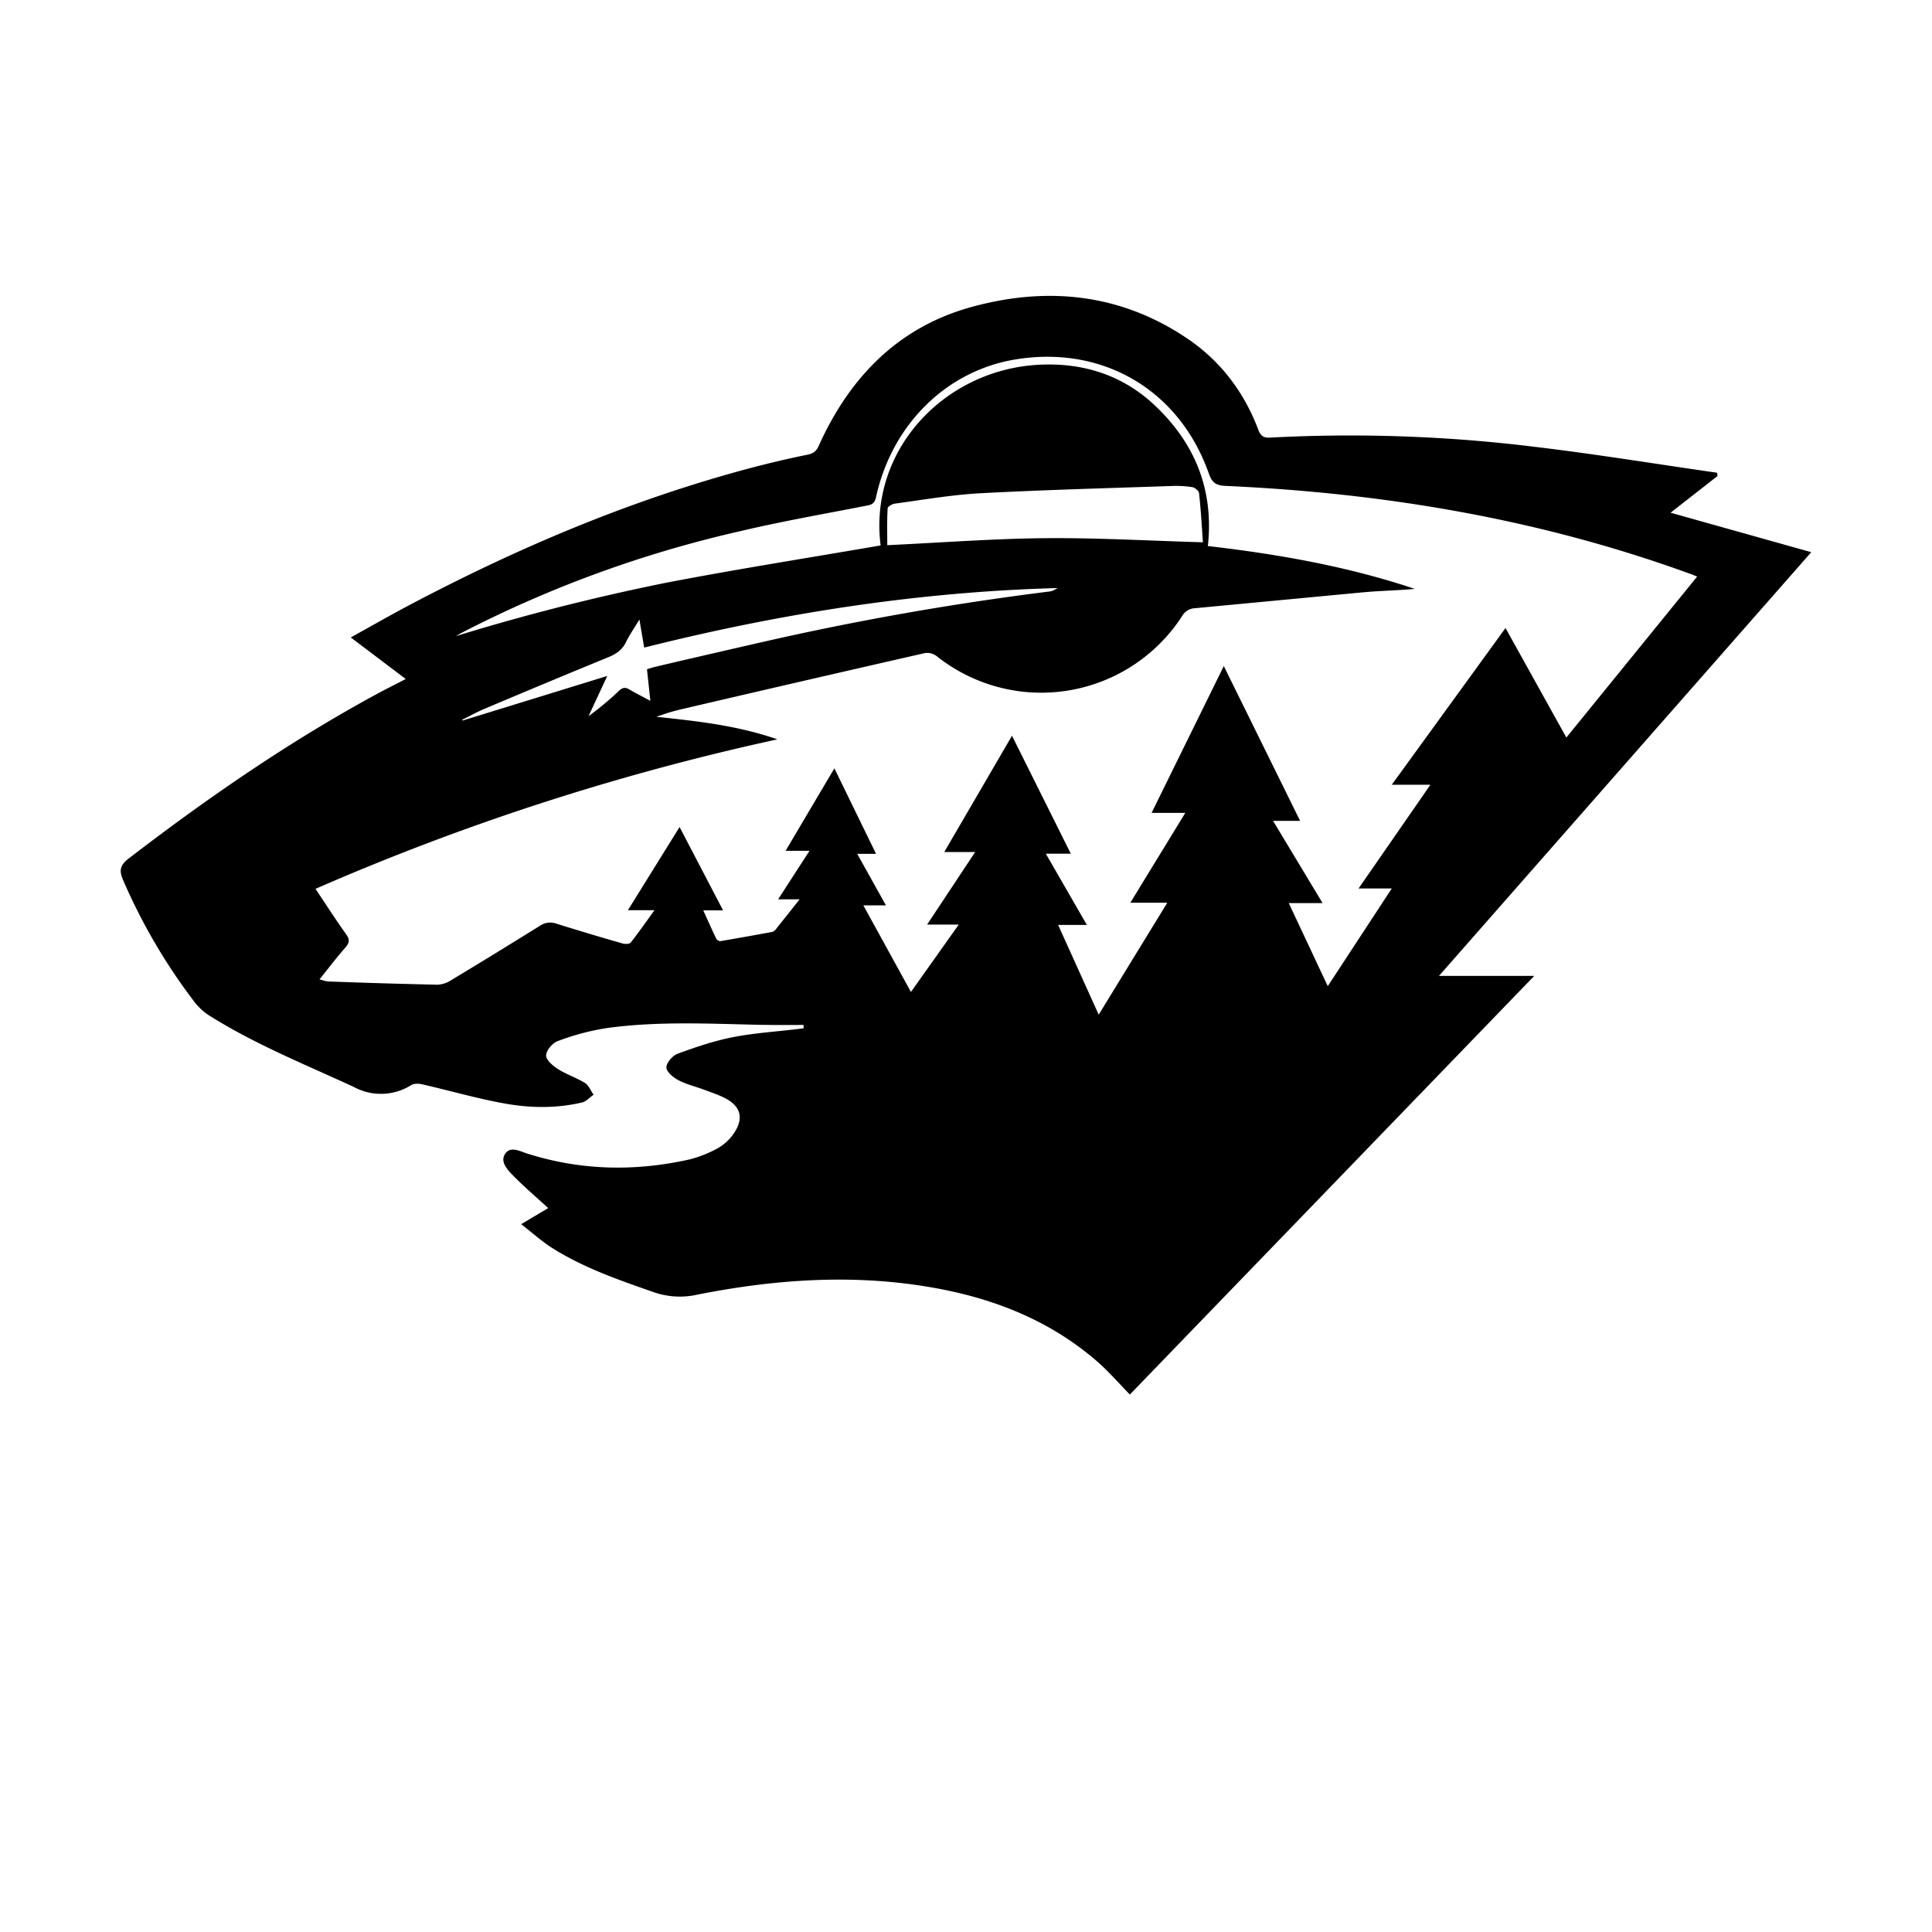 <svg id="strib-sports-team-wild" viewBox="0 0 16 16" width="16" height="16" fill="currentcolor" class="strib-icon strib-sports-team-wild" xmlns="http://www.w3.org/2000/svg">
  <path d="m3.36 5.623-.455-.344c.159-.088.309-.174.463-.256.905-.48 1.844-.879 2.836-1.144q.241-.064.486-.114c.049-.01.071-.03.091-.074.253-.562.652-.977 1.255-1.146.628-.175 1.238-.117 1.793.256.278.187.474.445.592.759.021.053.045.067.099.064a12.5 12.5 0 0 1 2.195.077c.503.06 1.003.142 1.505.214l.004.027-.389.304L15 4.573l-3.083 3.509h.789l-3.349 3.467c-.093-.095-.177-.193-.273-.276-.389-.337-.85-.519-1.351-.608-.654-.117-1.304-.072-1.95.055a.66.66 0 0 1-.361-.016c-.293-.102-.587-.203-.851-.37-.086-.055-.162-.124-.255-.196l.224-.133c-.099-.091-.2-.177-.292-.271-.046-.047-.108-.112-.065-.178.044-.067.122-.022.182-.003.444.141.893.15 1.345.049a1 1 0 0 0 .231-.091.4.4 0 0 0 .137-.126c.085-.125.056-.226-.078-.293-.054-.027-.112-.046-.168-.067-.071-.027-.147-.044-.213-.079-.043-.023-.1-.069-.1-.106-.001-.038.051-.098.092-.113.149-.055.3-.106.455-.137.177-.035.36-.046.54-.068l.049-.006v-.028q-.183.002-.365-.001c-.422-.009-.844-.031-1.264.027a2 2 0 0 0-.407.108c-.043.015-.094.075-.096.117-.003.036.053.086.094.112.071.046.155.073.228.118.031.02.047.064.071.097-.032.022-.06.055-.095.064-.212.05-.428.047-.64.009-.23-.041-.456-.107-.684-.159-.029-.007-.068-.008-.091.006a.47.47 0 0 1-.477.015c-.401-.185-.811-.35-1.187-.585a.5.5 0 0 1-.142-.132 4.8 4.8 0 0 1-.582-.999c-.031-.074-.026-.118.046-.174.66-.507 1.343-.978 2.076-1.374.069-.037.139-.071.22-.114m7.636 2.544.53-.809h-.275l.595-.859h-.32l.942-1.298.504.907 1.083-1.333c-.028-.011-.044-.019-.061-.024-1.242-.452-2.529-.668-3.846-.727-.078-.004-.11-.027-.136-.1-.243-.691-.872-1.063-1.592-.949-.576.09-1.032.536-1.165 1.141-.01.047-.029.062-.07.07-.357.07-.715.132-1.068.216a9.7 9.7 0 0 0-2.277.83q-.033.017-.064.036a18 18 0 0 1 1.746-.443c.588-.113 1.18-.206 1.771-.308-.1-.79.527-1.453 1.306-1.496.365-.02.693.082.961.333.334.313.494.7.443 1.168.586.068 1.159.169 1.714.355-.142.013-.284.015-.425.028l-1.396.132a.13.13 0 0 0-.108.068 1.39 1.39 0 0 1-2.032.328.13.13 0 0 0-.094-.025q-1.01.23-2.02.466-.055.013-.109.029l-.098.033c.335.036.665.07 1.003.187a20.4 20.4 0 0 0-3.825 1.238c.088.132.167.255.252.374.031.043.032.069-.003.11-.074.084-.142.174-.216.266.032.008.051.016.071.017q.454.017.908.027a.23.23 0 0 0 .112-.038q.37-.223.736-.451a.15.15 0 0 1 .134-.017q.274.086.551.165c.02.005.055.005.065-.008.065-.082.125-.168.197-.268H5.2l.428-.689.36.69h-.164c.039.086.072.161.108.235.005.011.025.022.035.02q.217-.037.432-.077l.019-.012.204-.257h-.178l.26-.402h-.198l.404-.683.345.708h-.156l.238.427H7.15l.394.717.396-.558h-.262l.398-.601H7.82l.561-.963.487.977h-.207l.34.59h-.238l.336.743.568-.927h-.306l.455-.744h-.279l.598-1.216.632 1.282h-.224l.41.681h-.28zM9.962 4.491c-.009-.133-.017-.27-.032-.407-.002-.019-.035-.047-.057-.05q-.086-.013-.174-.009c-.527.018-1.055.032-1.582.06-.237.013-.472.054-.707.086-.022.003-.059.025-.059.04-.006.104-.003.208-.003.304.446-.021.875-.054 1.304-.058s.858.021 1.311.034zm-4.666.638c-.044.074-.083.129-.112.189-.032.066-.083.099-.149.126q-.514.211-1.027.428c-.061.026-.12.059-.18.088l.004.007 1.197-.369-.155.333q.136-.099.253-.211c.029-.027.052-.03.085-.01.053.031.109.059.174.094l-.028-.261q.037-.013.069-.021.435-.102.87-.201a24 24 0 0 1 2.399-.423c.023-.003.044-.019.065-.028-1.162.031-2.299.21-3.426.493l-.04-.234z"/>
</svg>